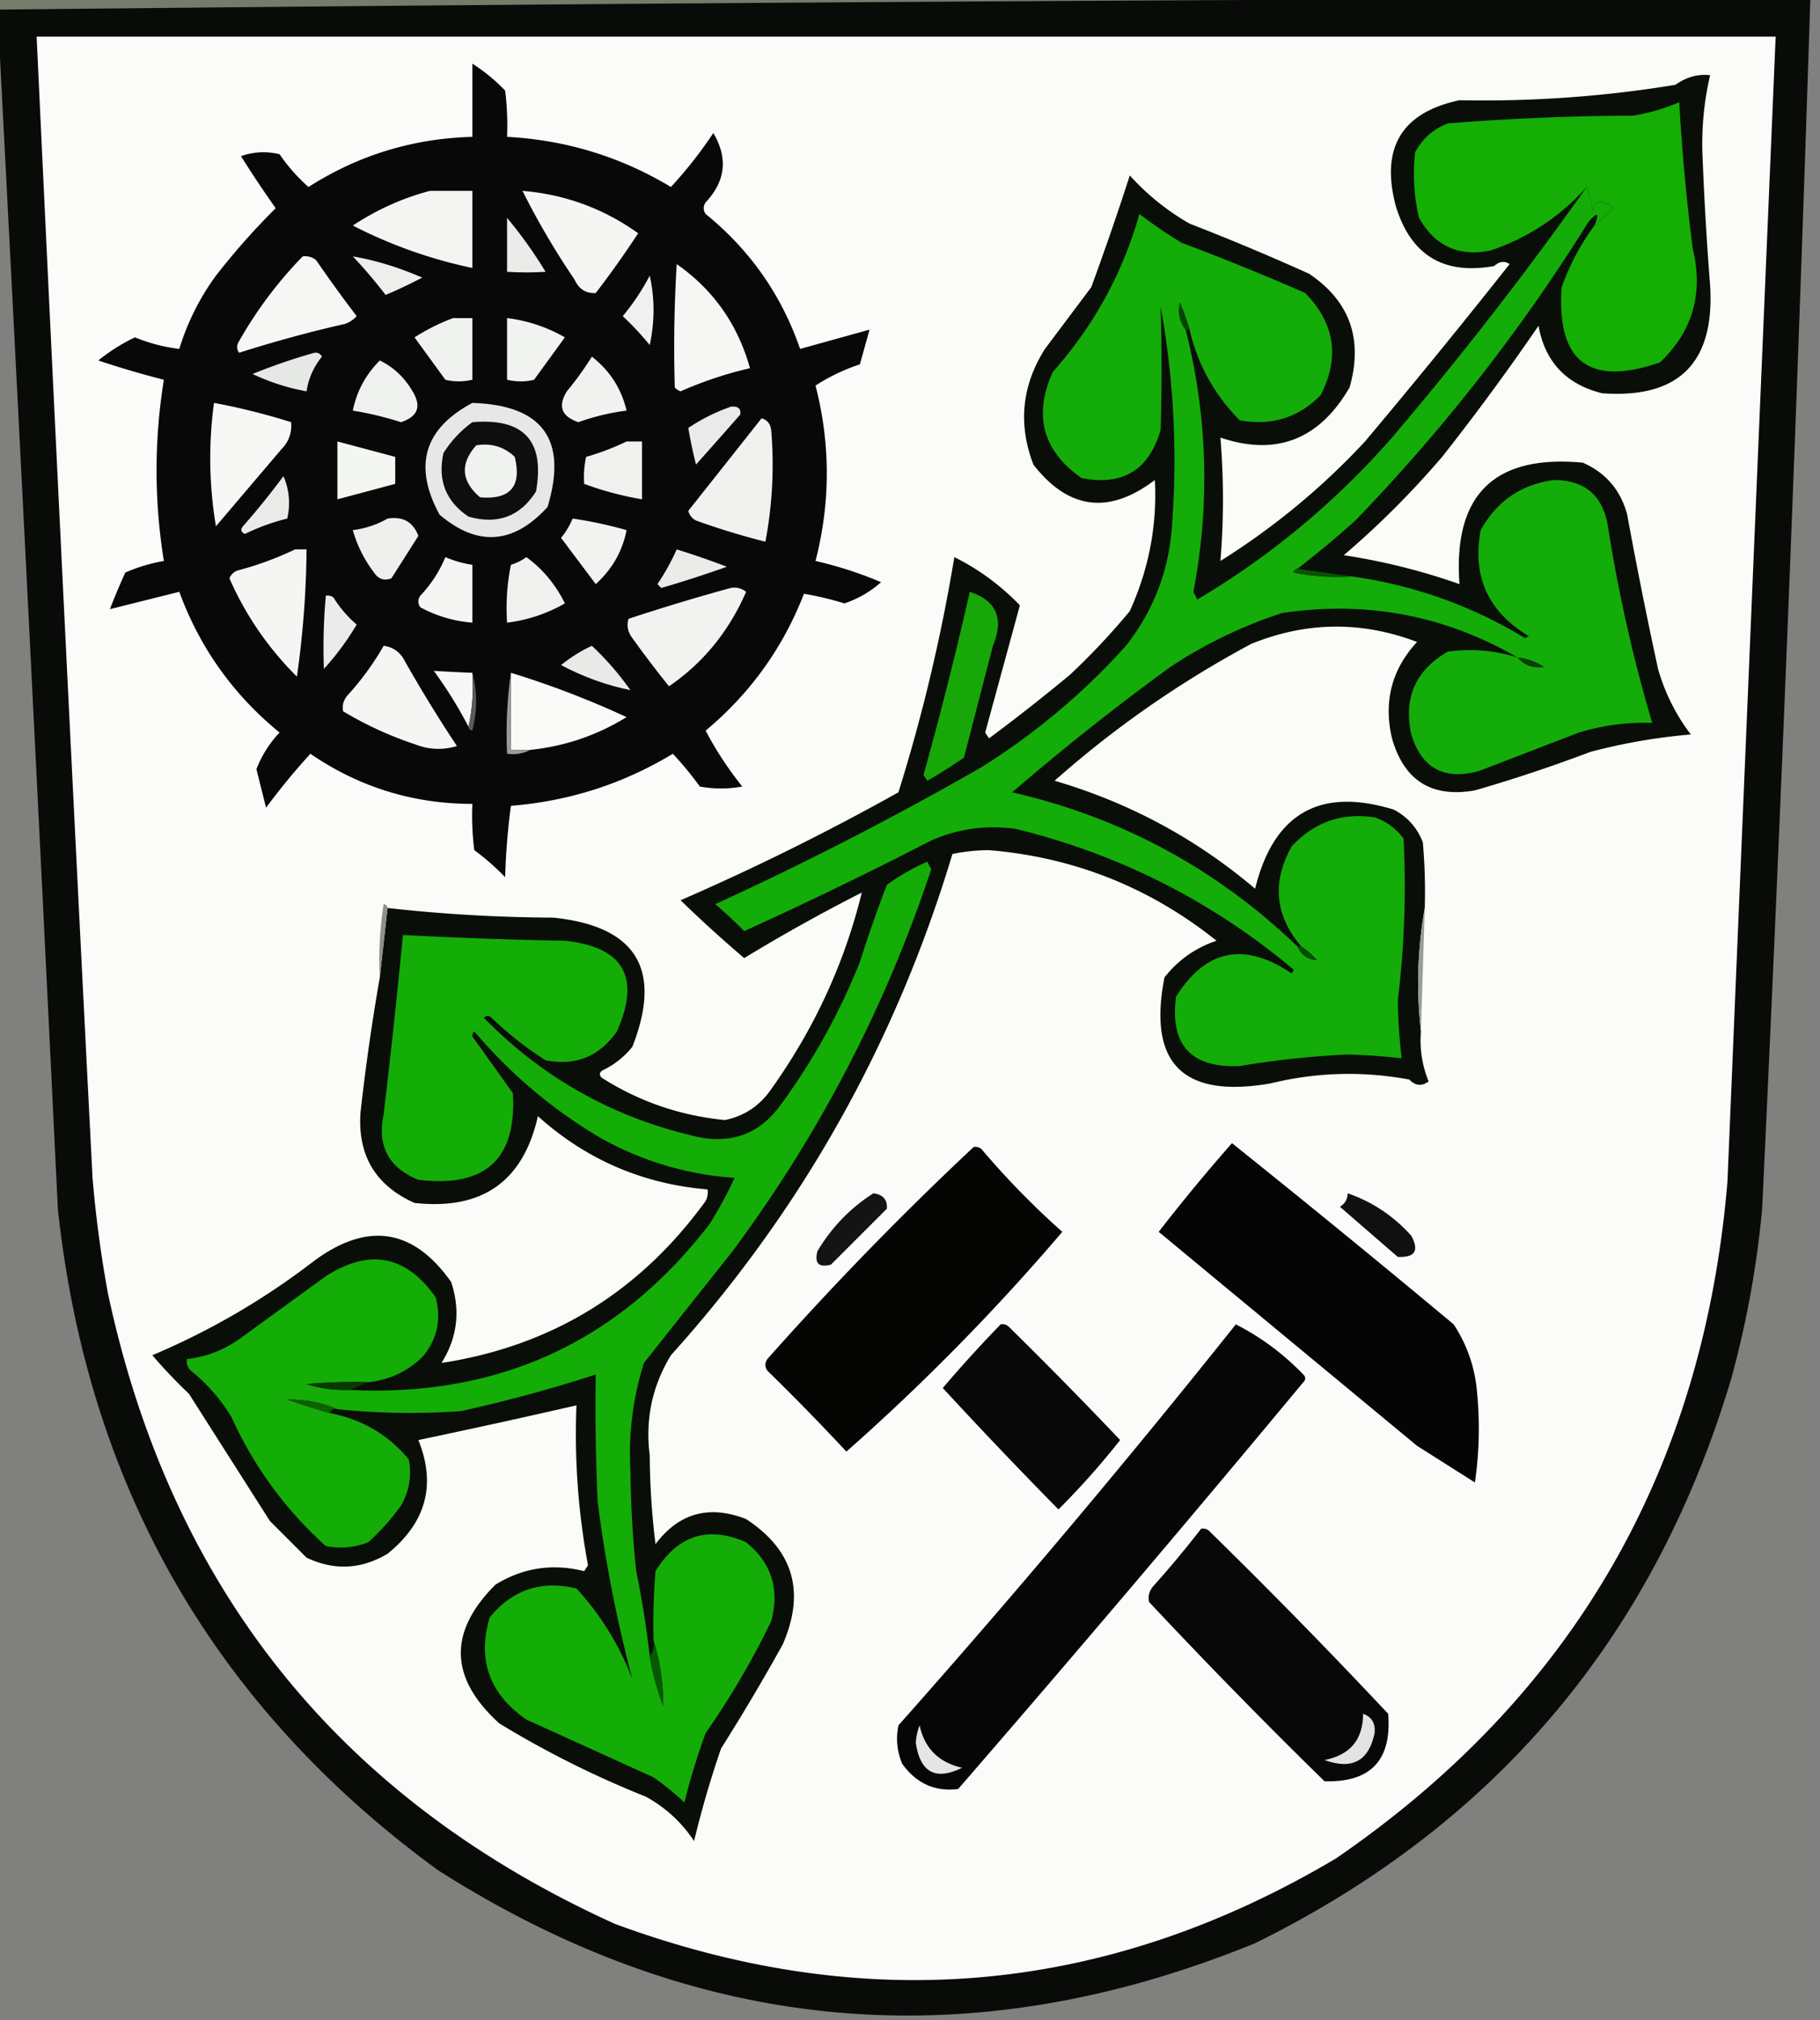 <svg xmlns="http://www.w3.org/2000/svg" width="472" height="524" style="shape-rendering:geometricPrecision;text-rendering:geometricPrecision;image-rendering:optimizeQuality;fill-rule:evenodd;clip-rule:evenodd"><rect width="100%" height="100%" fill="#808080" stroke="none"/><path style="opacity:1" fill="#747d6a" d="M-.5-.5h468a54981.095 54981.095 0 0 0-468 3v-3z"/><path style="opacity:.012" fill="#a9fe00" d="M469.5-.5h2v524H-.5V5.5a79302.691 79302.691 0 0 1 15.5 308c7.735 72.014 40.568 129.181 98.5 171.5 67.285 42.928 137.952 49.261 212 19 62.393-30.742 103.559-79.576 123.5-146.5a255.409 255.409 0 0 0 8-44 20737.333 20737.333 0 0 0 12.5-314z"/><path style="opacity:.984" fill="#080a08" d="M467.5-.5h2a20737.333 20737.333 0 0 1-12.5 314 255.409 255.409 0 0 1-8 44c-19.941 66.924-61.107 115.758-123.5 146.5-74.048 30.261-144.715 23.928-212-19-57.932-42.319-90.765-99.486-98.5-171.5A79302.691 79302.691 0 0 0-.5 5.5v-3a54981.095 54981.095 0 0 1 468-3z"/><path style="opacity:1" fill="#fbfcf9" d="M9.5 9.5h451c-4.201 98.995-8.368 197.995-12.5 297-6.279 74.833-40.112 133.333-101.5 175.5-59.527 35.351-121.861 41.018-187 17C88.242 466.697 44.409 412.197 28 335.5a307.883 307.883 0 0 1-4-30A67952.187 67952.187 0 0 1 9.5 9.5z"/><path style="opacity:1" fill="#070807" d="M122.5 16.5a46.194 46.194 0 0 1 8.5 7c.499 3.986.666 7.986.5 12 15.267.812 29.433 5.145 42.5 13 4.023-4.36 7.69-9.027 11-14 3.834 6.498 3.167 12.498-2 18-.667 1-.667 2 0 3 11.501 9.334 19.668 21.001 24.5 35 6.006-1.67 12.006-3.336 18-5-.817 2.979-1.651 5.979-2.5 9a49.851 49.851 0 0 0-11.5 5.5c3.891 15.147 3.891 30.314 0 45.5a101.103 101.103 0 0 1 17 5.5c-2.819 2.491-5.986 4.324-9.5 5.5a84.918 84.918 0 0 0-10.5-2.5c-5.424 14.004-13.924 25.837-25.5 35.5 2.6 4.986 5.766 9.819 9.5 14.5a30.485 30.485 0 0 1-11 0 87.52 87.52 0 0 0-7-8.5c-12.901 7.8-26.901 12.3-42 13.5a180.918 180.918 0 0 0-1.5 18.5 62.744 62.744 0 0 0-8-7 72.367 72.367 0 0 1-.5-12c-15.353-.004-29.353-4.338-42-13a171.945 171.945 0 0 0-11.5 14l-2.5-10a28.98 28.98 0 0 1 6-9.5c-12.021-9.843-20.688-22.009-26-36.5l-18 4.5a172.06 172.06 0 0 1 4-9.5 43.205 43.205 0 0 1 10-3c-2.53-15.691-2.53-31.358 0-47a247.033 247.033 0 0 1-17-5 47.055 47.055 0 0 1 9.5-6 44.562 44.562 0 0 0 11.5 3 63.51 63.51 0 0 1 9.5-19A182.605 182.605 0 0 1 71.5 54a282.596 282.596 0 0 1-9-13.5c3.284-1.157 6.618-1.324 10-.5 2.199 3.193 4.699 6.026 7.5 8.5 12.955-8.263 27.122-12.596 42.5-13v-19z"/><path style="opacity:1" fill="#0a0e09" d="M369.5 235.5a111.315 111.315 0 0 0-1 32c-.352 4.506.315 8.839 2 13-1.807 1.299-3.473 1.132-5-.5-12.077-2.245-24.077-1.912-36 1-22.709 3.958-31.876-5.208-27.5-27.5 3.571-4.531 8.071-7.698 13.5-9.5-17.275-13.814-36.942-21.648-59-23.5a47.682 47.682 0 0 0-9.5 1c-14.716 48.972-39.05 92.306-73 130-4.862 7.992-6.696 16.658-5.5 26 .049 7.698.549 15.365 1.5 23 6.073-8.084 13.906-10.251 23.5-6.5 12.265 8.037 15.431 18.87 9.5 32.5a545.678 545.678 0 0 1-16 27 262.904 262.904 0 0 0-7 24c-3.23-4.863-7.396-8.696-12.5-11.5a252.72 252.72 0 0 1-38-19c-12.97-11.742-13.304-23.742-1-36 7.131-4.385 14.798-5.552 23-3.5l1-1.5a185.522 185.522 0 0 1-3-41.5 2228.153 2228.153 0 0 1-41 9c4.667 11.581 2 21.415-8 29.5-6.856 4.068-13.856 4.401-21 1l-9.5-9.5-21-33a134.01 134.01 0 0 1-9.5-10c15.107-6.383 29.107-14.549 42-24.5 13.86-10.203 25.694-8.37 35.5 5.5 2.458 7.432 1.624 14.432-2.5 21 28.548-4.372 51.382-18.372 68.5-42a4.934 4.934 0 0 0 .5-3c-16.826-1.415-31.492-7.748-44-19-3.807 16.943-14.474 24.443-32 22.5-10.128-4.526-14.795-12.359-14-23.5a568.423 568.423 0 0 1 5-35l2-18a400.425 400.425 0 0 0 43 2.5c21.532 2.236 28.365 13.403 20.5 33.5a21.754 21.754 0 0 1-7.5 6c-1.021.502-1.188 1.168-.5 2 9.77 6.216 20.437 9.882 32 11 5.047-1.039 9.047-3.706 12-8 11.196-15.708 19.029-32.708 23.5-51a449.889 449.889 0 0 0-30.5 17 344.42 344.42 0 0 1-16.5-15 634.955 634.955 0 0 0 56.5-28 450.514 450.514 0 0 0 14.5-61c6.322 3.138 11.989 7.305 17 12.5l-9 33 1 1.5a497.156 497.156 0 0 0 21-16.5 180.42 180.42 0 0 0 15.5-16.5c4.949-10.906 7.115-22.239 6.5-34-11.906 9.033-22.406 7.699-31.5-4-4.013-10.48-3.013-20.48 3-30l12-16a743.949 743.949 0 0 0 10-29A62.99 62.99 0 0 0 308.5 58a630.185 630.185 0 0 1 31 13c10.56 7.114 14.06 16.947 10.5 29.5-7.872 13.54-19.039 17.874-33.5 13a193.61 193.61 0 0 1 0 32 185.407 185.407 0 0 0 37.5-31 1948.976 1948.976 0 0 0 37.5-46c-1.29-.908-2.623-.741-4 .5-13.103 2.367-21.603-2.8-25.5-15.5-4.025-15.143 1.475-24.31 16.5-27.5 18.821.374 37.487-.96 56-4 2.868-2.022 5.868-2.856 9-2.5a78.426 78.426 0 0 0-2 20 856.577 856.577 0 0 0 2 34.5c1.241 20.092-8.092 29.426-28 28-9.322-2.32-14.822-8.153-16.5-17.5a621.74 621.74 0 0 1-25 34 230.137 230.137 0 0 1-25.5 25.5 164.603 164.603 0 0 1 30 7.5c-1.676-23.158 8.991-33.658 32-31.5 5.992 2.659 9.825 7.159 11.5 13.5a1263.825 1263.825 0 0 0 8 40c1.779 6.225 4.612 11.891 8.5 17a151.545 151.545 0 0 0-26 4.5 395.097 395.097 0 0 1-30 10c-11.204 1.979-18.37-2.521-21.5-13.5-2.235-9.568-.069-17.901 6.5-25-14.399-5.459-28.732-5.293-43 .5-18.434 9.874-35.434 21.708-51 35.5 19.343 5.67 36.676 15.004 52 28 4.831-19.579 16.831-26.413 36-20.5 3.585 1.916 6.085 4.749 7.5 8.5.499 5.657.666 11.324.5 17z"/><path style="opacity:1" fill="#14ae04" d="M413.5 58.5a168.776 168.776 0 0 0 5-4.5c-1.527-1.368-3.027-1.868-4.5-1.5l-1 2c-.429-2.57-.929-4.57-1.5-6-6.845 7.665-15.178 13.165-25 16.5-8.225 1.637-14.392-1.196-18.5-8.5a50.365 50.365 0 0 1-1-17c1.892-3.558 4.725-6.058 8.5-7.5a633.912 633.912 0 0 1 48-2 49.585 49.585 0 0 0 12-3.5 527.319 527.319 0 0 0 3.5 38c2.811 11.606-.022 21.44-8.5 29.5-18.335 6.33-26.835-.17-25.5-19.5 2.067-5.805 4.901-11.138 8.5-16z"/><path style="opacity:1" fill="#f4f5f2" d="M111.5 49.5h11v20a122.732 122.732 0 0 1-31-11c6.263-4.136 12.93-7.136 20-9z"/><path style="opacity:1" fill="#f5f6f3" d="M135.5 49.5c11.024.921 21.024 4.588 30 11a252.003 252.003 0 0 1-11 15.5c-2.532.167-4.366-1-5.5-3.5a199.828 199.828 0 0 1-13.5-23z"/><path style="opacity:1" fill="#ebece9" d="M131.5 56.5c3.607 4.305 6.94 8.972 10 14-3.152.212-6.485.212-10 0v-14z"/><path style="opacity:1" fill="#f6f7f4" d="M78.5 66.5c1.322-.17 2.489.163 3.5 1A353.777 353.777 0 0 0 92.5 82a7.291 7.291 0 0 1-3 2A333.088 333.088 0 0 0 62 91.5c-.667-1-.667-2 0-3a106.778 106.778 0 0 1 16.5-22z"/><path style="opacity:1" fill="#eeefec" d="M91.5 66.5c5.91 1.017 11.911 2.85 18 5.5a124.583 124.583 0 0 1-9.5 4.5 123.818 123.818 0 0 0-8.5-10z"/><path style="opacity:1" fill="#f6f7f4" d="M175.5 68.5c9.508 6.654 15.841 15.654 19 27a99.664 99.664 0 0 0-18 6 3.647 3.647 0 0 1-1.5-1 354.73 354.73 0 0 1 .5-32z"/><path style="opacity:1" fill="#f0f1ee" d="M168.5 71.5c1.317 5.846 1.317 11.846 0 18a74.133 74.133 0 0 0-7-7.5 59.743 59.743 0 0 0 7-10.5z"/><path style="opacity:1" fill="#eff1ee" d="M117.5 82.5h5v16c-2.449.557-4.782.557-7 0l-8-11c3.227-2.064 6.56-3.73 10-5z"/><path style="opacity:1" fill="#f1f3f0" d="M131.5 82.5a39.927 39.927 0 0 1 15 5l-8 11c-2.218.557-4.551.557-7 0v-16z"/><path style="opacity:1" fill="#e6e8e5" d="M81.5 91.5c.876-.13 1.543.203 2 1-2.158 2.648-3.492 5.648-4 9a55.509 55.509 0 0 1-14-4.5 152.029 152.029 0 0 1 16-5.5z"/><path style="opacity:1" fill="#eff1ee" d="M98.5 93.5c3.556 1.718 6.39 4.384 8.5 8 2.365 3.903 1.365 6.57-3 8a86.156 86.156 0 0 0-12.5-3c1.007-5.011 3.34-9.345 7-13z"/><path style="opacity:1" fill="#f1f2ef" d="M153.5 92.5c4.659 3.647 7.659 8.314 9 14a58.571 58.571 0 0 0-12.5 3c-4.379-1.475-5.379-4.141-3-8a82.83 82.83 0 0 0 6.5-9z"/><path style="opacity:1" fill="#f7f8f5" d="M55.5 104.5a167.808 167.808 0 0 1 20 5c.236 2.726-.597 5.059-2.5 7l-17 20a106.592 106.592 0 0 1-.5-32z"/><path style="opacity:1" fill="#e7e8e5" d="M122.5 104.5c18.279.569 24.779 9.569 19.5 27-8.826 9.692-18.159 10.358-28 2-6.882-12.644-4.049-22.311 8.5-29z"/><path style="opacity:1" fill="#eaebe8" d="M189.5 105.5c1.855-.228 2.688.439 2.5 2a2546.202 2546.202 0 0 1-11.5 13 127.13 127.13 0 0 1-2-9.5 48.068 48.068 0 0 1 11-5.5z"/><path style="opacity:1" fill="#0d0e0d" d="M122.5 109.5c13.373-1.129 18.873 4.871 16.5 18-4.126 6.47-9.959 8.637-17.5 6.5-5.873-3.939-8.04-9.439-6.5-16.5 2.028-3.192 4.528-5.859 7.5-8z"/><path style="opacity:1" fill="#f1f2ef" d="M197.5 108.5c1.431.381 2.264 1.381 2.5 3 .812 9.745.312 19.412-1.5 29a186.071 186.071 0 0 1-18-5.5c-1.016-.519-1.682-1.353-2-2.5 6.357-8.019 12.69-16.019 19-24z"/><path style="opacity:1" fill="#f4f6f2" d="m87.5 114.5 15 4v7a4501.975 4501.975 0 0 1-15 4v-15z"/><path style="opacity:1" fill="#f0f1ee" d="M162.5 114.5h4v15a82.6 82.6 0 0 1-15-4c-.163-2.357.003-4.69.5-7a65.263 65.263 0 0 0 10.5-4z"/><path style="opacity:1" fill="#f0f2ef" d="M123.5 115.5c3.901-.643 7.234.357 10 3 1.856 7.645-1.144 11.145-9 10.5-4.912-4.203-5.245-8.703-1-13.5z"/><path style="opacity:1" fill="#eaebe8" d="M73.5 123.5c1.525 3.503 1.858 7.17 1 11a54.316 54.316 0 0 0-11 4c-1.021-.502-1.188-1.168-.5-2a190.4 190.4 0 0 0 10.5-13z"/><path style="opacity:1" fill="#eff0ed" d="M100.5 134.5c3.976-.634 6.642.866 8 4.5a3808.457 3808.457 0 0 1-7 11c-1.867.711-3.367.211-4.5-1.5-2.546-3.36-4.38-7.026-5.5-11 3.285-.428 6.285-1.428 9-3z"/><path style="opacity:1" fill="#f2f3f0" d="M148.5 134.5a107.38 107.38 0 0 1 14 3c-1.085 5.495-3.751 10.162-8 14l-9-12a19.221 19.221 0 0 0 3-5z"/><path style="opacity:1" fill="#f5f6f3" d="M76.5 142.5h3a246.509 246.509 0 0 1-2.5 33c-7.456-7.422-13.29-15.922-17.5-25.5.405-.945 1.072-1.612 2-2 5.284-1.392 10.284-3.225 15-5.5z"/><path style="opacity:1" fill="#ebece9" d="M175.5 142.5a199.26 199.26 0 0 1 13 4.5 315.069 315.069 0 0 1-17 5.5l-1-1a59.562 59.562 0 0 0 5-9z"/><path style="opacity:1" fill="#f5f6f3" d="M115.5 144.5a29.417 29.417 0 0 0 7 2v15c-4.796-.391-9.296-1.724-13.5-4-.667-1-.667-2 0-3 2.81-2.964 4.976-6.298 6.5-10z"/><path style="opacity:1" fill="#f0f1ee" d="M136.5 144.5c4.238 3.078 7.571 7.078 10 12a39.922 39.922 0 0 1-15 5 57.15 57.15 0 0 1 1-15c1.526-.494 2.859-1.161 4-2z"/><path style="opacity:1" fill="#f2f3f0" d="M189.5 152.5c1.478-.262 2.811.071 4 1-4.485 10.284-11.152 18.45-20 24.5a272.332 272.332 0 0 1-9.5-12.5c-1.187-1.544-1.52-3.211-1-5a542.047 542.047 0 0 1 26.5-8z"/><path style="opacity:1" fill="#eaece9" d="M84.5 154.5a2.429 2.429 0 0 1 2 .5 30.253 30.253 0 0 0 6 7 70.809 70.809 0 0 1-8.5 11.5 150.409 150.409 0 0 1 .5-19z"/><path style="opacity:1" fill="#14ac08" d="M413.5 58.5c1.355-3.297.855-3.63-1.5-1-17.39 27.917-37.556 53.75-60.5 77.5a260.739 260.739 0 0 1-15 12.5c-.543.06-.876.393-1 1a57.15 57.15 0 0 0 15 1c16.148 2.247 31.148 7.581 45 16l1-.5c-10.585-6.332-14.752-15.499-12.5-27.5 4.199-7.545 10.533-11.878 19-13 8.036.034 12.703 4.034 14 12a391.86 391.86 0 0 0 11.5 51 58.044 58.044 0 0 0-19 2.5c-8.656 3.33-17.322 6.664-26 10-8.964 2.437-14.798-.73-17.5-9.5-2.051-9.524 1.115-16.691 9.5-21.5 6.148-.821 12.148-.321 18 1.5-18.852-10.923-39.185-14.756-61-11.5-10.353 3.381-20.02 8.047-29 14a637.864 637.864 0 0 0-41 32.5c28.387 6.526 53.054 19.859 74 40 1.062 2.257 2.728 3.423 5 3.5a19.552 19.552 0 0 0-4-3.5c-6.874-8.034-7.707-16.701-2.5-26 5.851-6.284 13.018-8.784 21.5-7.5 3.039 1.031 5.539 2.865 7.5 5.5a243.307 243.307 0 0 1-1.5 42c.084 5.035.418 10.035 1 15a163.957 163.957 0 0 0-14-1 234.341 234.341 0 0 0-28 3c-12.627.539-18.127-5.461-16.5-18 7.734-12.31 17.734-14.31 30-6l.5-1c-21.117-17.726-45.117-29.892-72-36.5-7.613-1.088-14.946-.088-22 3a1077.349 1077.349 0 0 1-48.5 23.5 120.814 120.814 0 0 0-7.5-7 842.842 842.842 0 0 0 69-35.5 175.06 175.06 0 0 0 37.5-31.5c7.353-9.378 11.353-20.045 12-32a223.662 223.662 0 0 0-3-56 540.203 540.203 0 0 1 0 32c-3.013 10.423-9.846 14.59-20.5 12.5-10.046-7.013-12.546-16.179-7.5-27.5 10.645-11.959 18.145-25.625 22.5-41a123.848 123.848 0 0 0 11 7.5 611.674 611.674 0 0 1 32 13c7.67 7.874 9.004 16.707 4 26.5-5.767 5.861-12.767 8.028-21 6.5-6.548-6.594-10.881-14.427-13-23.5a58.714 58.714 0 0 0-2.5-7c-.588 2.64-.088 4.973 1.5 7 5.675 22.523 6.342 45.189 2 68l1 2c18.996-11.269 35.829-25.269 50.5-42a935.123 935.123 0 0 0 50.5-65c.571 1.43 1.071 3.43 1.5 6l1-2c1.473-.368 2.973.132 4.5 1.5a168.776 168.776 0 0 1-5 4.5z"/><path style="opacity:1" fill="#075301" d="m336.5 147.5 14 2a57.15 57.15 0 0 1-15-1c.124-.607.457-.94 1-1z"/><path style="opacity:1" fill="#014603" d="M308.5 85.5h-1c-1.588-2.027-2.088-4.36-1.5-7a58.714 58.714 0 0 1 2.5 7z"/><path style="opacity:1" fill="#f5f6f3" d="M99.5 167.5c2.519.348 4.353 1.681 5.5 4a368.683 368.683 0 0 0 13.5 22c-3.688 1.12-7.354.953-11-.5a92.951 92.951 0 0 1-18.5-8.5c-.315-1.408.018-2.741 1-4a72.923 72.923 0 0 0 9.5-13z"/><path style="opacity:1" fill="#e9eae7" d="M153.5 167.5c3.652 3.409 6.985 7.242 10 11.5-6.222-1.265-12.222-3.432-18-6.5 2.511-2.043 5.178-3.709 8-5z"/><path style="opacity:1" fill="#083d04" d="M393.5 170.5c2.516.255 4.85 1.089 7 2.5-2.839.444-5.172-.39-7-2.5z"/><path style="opacity:1" fill="#f7f8f5" d="M122.5 174.5c.319 4.863-.014 9.53-1 14a110.172 110.172 0 0 0-9-14.5c3.277.201 6.611.368 10 .5z"/><path style="opacity:1" fill="#fafbf8" d="M132.5 174.5a234.474 234.474 0 0 1 30 11.5c-7.666 4.722-15.999 7.556-25 8.5h-5v-20z"/><path style="opacity:1" fill="#9a9c99" d="M132.5 174.5v20h5c-1.765.961-3.765 1.295-6 1-.325-7.187.009-14.187 1-21z"/><path style="opacity:1" fill="#595b58" d="M122.5 174.5c1.314 4.848 1.314 9.848 0 15-.607-.124-.94-.457-1-1 .986-4.47 1.319-9.137 1-14z"/><path style="opacity:1" fill="#17a709" d="M251.5 153.5c6.94 2.278 8.94 6.945 6 14-2.5 9.662-5 19.329-7.5 29a139.582 139.582 0 0 1-9.5 6l-1-1.5a990.299 990.299 0 0 0 12-47.5z"/><path style="opacity:1" fill="#8e908d" d="m100.5 235.5-2 18a91.123 91.123 0 0 1 1-19c.607.124.94.457 1 1z"/><path style="opacity:1" fill="#004e01" d="M336.5 245.5h1a19.552 19.552 0 0 1 4 3.5c-2.272-.077-3.938-1.243-5-3.5z"/><path style="opacity:1" fill="#9a9c99" d="m369.5 235.5-1 32a111.315 111.315 0 0 1 1-32z"/><path style="opacity:1" fill="#14ac07" d="M168.5 429.5a66.201 66.201 0 0 0 3.5 13c.017-5.885-.816-11.552-2.5-17-.166-6.009.001-12.009.5-18 5.771-9.316 13.605-11.816 23.5-7.5 6.585 5.357 8.751 12.191 6.5 20.5a210.157 210.157 0 0 1-17 29 171.626 171.626 0 0 0-5.5 18 74.335 74.335 0 0 0-8-6.5 30415.882 30415.882 0 0 0-33-15c-9.596-6.665-12.763-15.499-9.5-26.5 5.906-7.2 13.406-9.7 22.5-7.5 6.301 6.867 11.135 14.7 14.5 23.5a349.292 349.292 0 0 1-9-46 544.417 544.417 0 0 1-.5-33 370.156 370.156 0 0 1-35 9.5c-10.7.763-21.367.596-32-.5-4.086-1.741-8.42-2.575-13-2.5a209.77 209.77 0 0 0 11 3.5c8.347 1.584 15.181 5.584 20.5 12 .823 4.238.156 8.238-2 12a57.213 57.213 0 0 1-8.5 9.5c-3.572 1.405-7.239 1.738-11 1-10.464-9.404-18.63-20.571-24.5-33.5a46.35 46.35 0 0 0-10.5-12c-.886-.825-1.219-1.825-1-3 5.118-.601 9.785-2.434 14-5.5l22-16c11.353-7.262 20.853-5.429 28.5 5.5 1.509 5.895.342 11.061-3.5 15.5-3.938 3.78-8.605 5.947-14 6.5a128.508 128.508 0 0 0-16 .5 33.725 33.725 0 0 0 11 1.5c38.804 1.914 69.97-12.419 93.5-43a103.59 103.59 0 0 0 6.5-12c-12.462-.865-24.129-4.365-35-10.5-12.3-7.289-23.133-16.456-32.5-27.5-.667.667-.667 1.333 0 2l10 14c1.06 17.107-7.107 24.607-24.5 22.5-7.716-3.097-10.716-8.763-9-17a2207.254 2207.254 0 0 0 5-46.5c13.98.743 27.98 1.243 42 1.5 15.223 1.608 19.723 9.442 13.5 23.5-4.568 6.537-10.735 9.037-18.5 7.5a87.747 87.747 0 0 1-14-11c-.667-.667-1.333-.667-2 0 15.544 15.857 34.211 26.19 56 31 8.799 1.6 15.799-1.233 21-8.5a166.932 166.932 0 0 0 20.5-37 353.276 353.276 0 0 1 7-20 54.32 54.32 0 0 1 10.5-6l1 2c-11.887 35.774-29.053 68.774-51.5 99l-23 29c-2.872 9.097-4.039 18.43-3.5 28 .079 8.692.579 17.359 1.5 26a250.944 250.944 0 0 1 3.5 22z"/><path style="opacity:1" fill="#040504" d="M319.5 296.5a3676.115 3676.115 0 0 1 57.5 47c3.394 5.183 5.394 10.85 6 17a96.54 96.54 0 0 1-.5 24l-15-9.5-67-55.5a471.562 471.562 0 0 1 19-23z"/><path style="opacity:1" fill="#050604" d="M252.5 297.5a2.428 2.428 0 0 1 2 .5 212.988 212.988 0 0 0 21 21.5 564.688 564.688 0 0 1-56 57 605.202 605.202 0 0 0-20.5-21c-.667-1-.667-2 0-3a834.627 834.627 0 0 1 53.5-55z"/><path style="opacity:1" fill="#131413" d="M226.5 309.5c2.501.326 3.668 1.659 3.5 4L215.5 328c-3.167.833-4.333-.333-3.5-3.5 3.693-6.191 8.526-11.191 14.5-15z"/><path style="opacity:1" fill="#0f100f" d="M349.5 309.5c6.387 2.2 11.887 5.867 16.5 11 2.112 3.891.946 5.724-3.5 5.5l-15-13c1.323-.816 1.989-1.983 2-3.5z"/><path style="opacity:1" fill="#050605" d="M320.5 343.5c6.472 3.282 12.305 7.615 17.5 13 .667.667.667 1.333 0 2A6540.473 6540.473 0 0 1 248.5 464c-6.002.755-10.835-1.412-14.5-6.5-1.368-3.238-1.701-6.572-1-10a2564.81 2564.81 0 0 0 87.5-104z"/><path style="opacity:1" fill="#070807" d="M259.5 343.5a2.428 2.428 0 0 1 2 .5 1201.744 1201.744 0 0 1 29 29.5 205.598 205.598 0 0 1-16 18 1349.034 1349.034 0 0 1-30-31.5 350.494 350.494 0 0 1 15-16.5z"/><path style="opacity:1" fill="#063a01" d="m95.5 358.5-5 2a33.725 33.725 0 0 1-11-1.5 128.508 128.508 0 0 1 16-.5z"/><path style="opacity:1" fill="#0d6103" d="M87.5 365.5c-.992-.172-1.658.162-2 1a209.77 209.77 0 0 1-11-3.5c4.58-.075 8.914.759 13 2.5z"/><path style="opacity:1" fill="#070807" d="M311.5 396.5a2.428 2.428 0 0 1 2 .5 1554.055 1554.055 0 0 1 46.5 47.5c.986 12.013-4.514 17.846-16.5 17.5a1493.413 1493.413 0 0 1-45.5-46.5c-.315-1.408.018-2.741 1-4a260.739 260.739 0 0 0 12.5-15z"/><path style="opacity:1" fill="#045902" d="M169.5 425.5c1.684 5.448 2.517 11.115 2.5 17a66.201 66.201 0 0 1-3.5-13c.934-1.068 1.268-2.401 1-4z"/><path style="opacity:1" fill="#e3e4e1" d="M353.5 444.5c2.235.786 3.235 2.452 3 5-1.523 7.265-5.856 9.598-13 7 6.665-1.324 9.998-5.324 10-12z"/><path style="opacity:1" fill="#e5e6e3" d="M238.5 447.5c1.249 5.916 4.916 9.583 11 11-6.876 3.393-10.876 1.227-12-6.5a14.692 14.692 0 0 1 1-4.5z"/></svg>